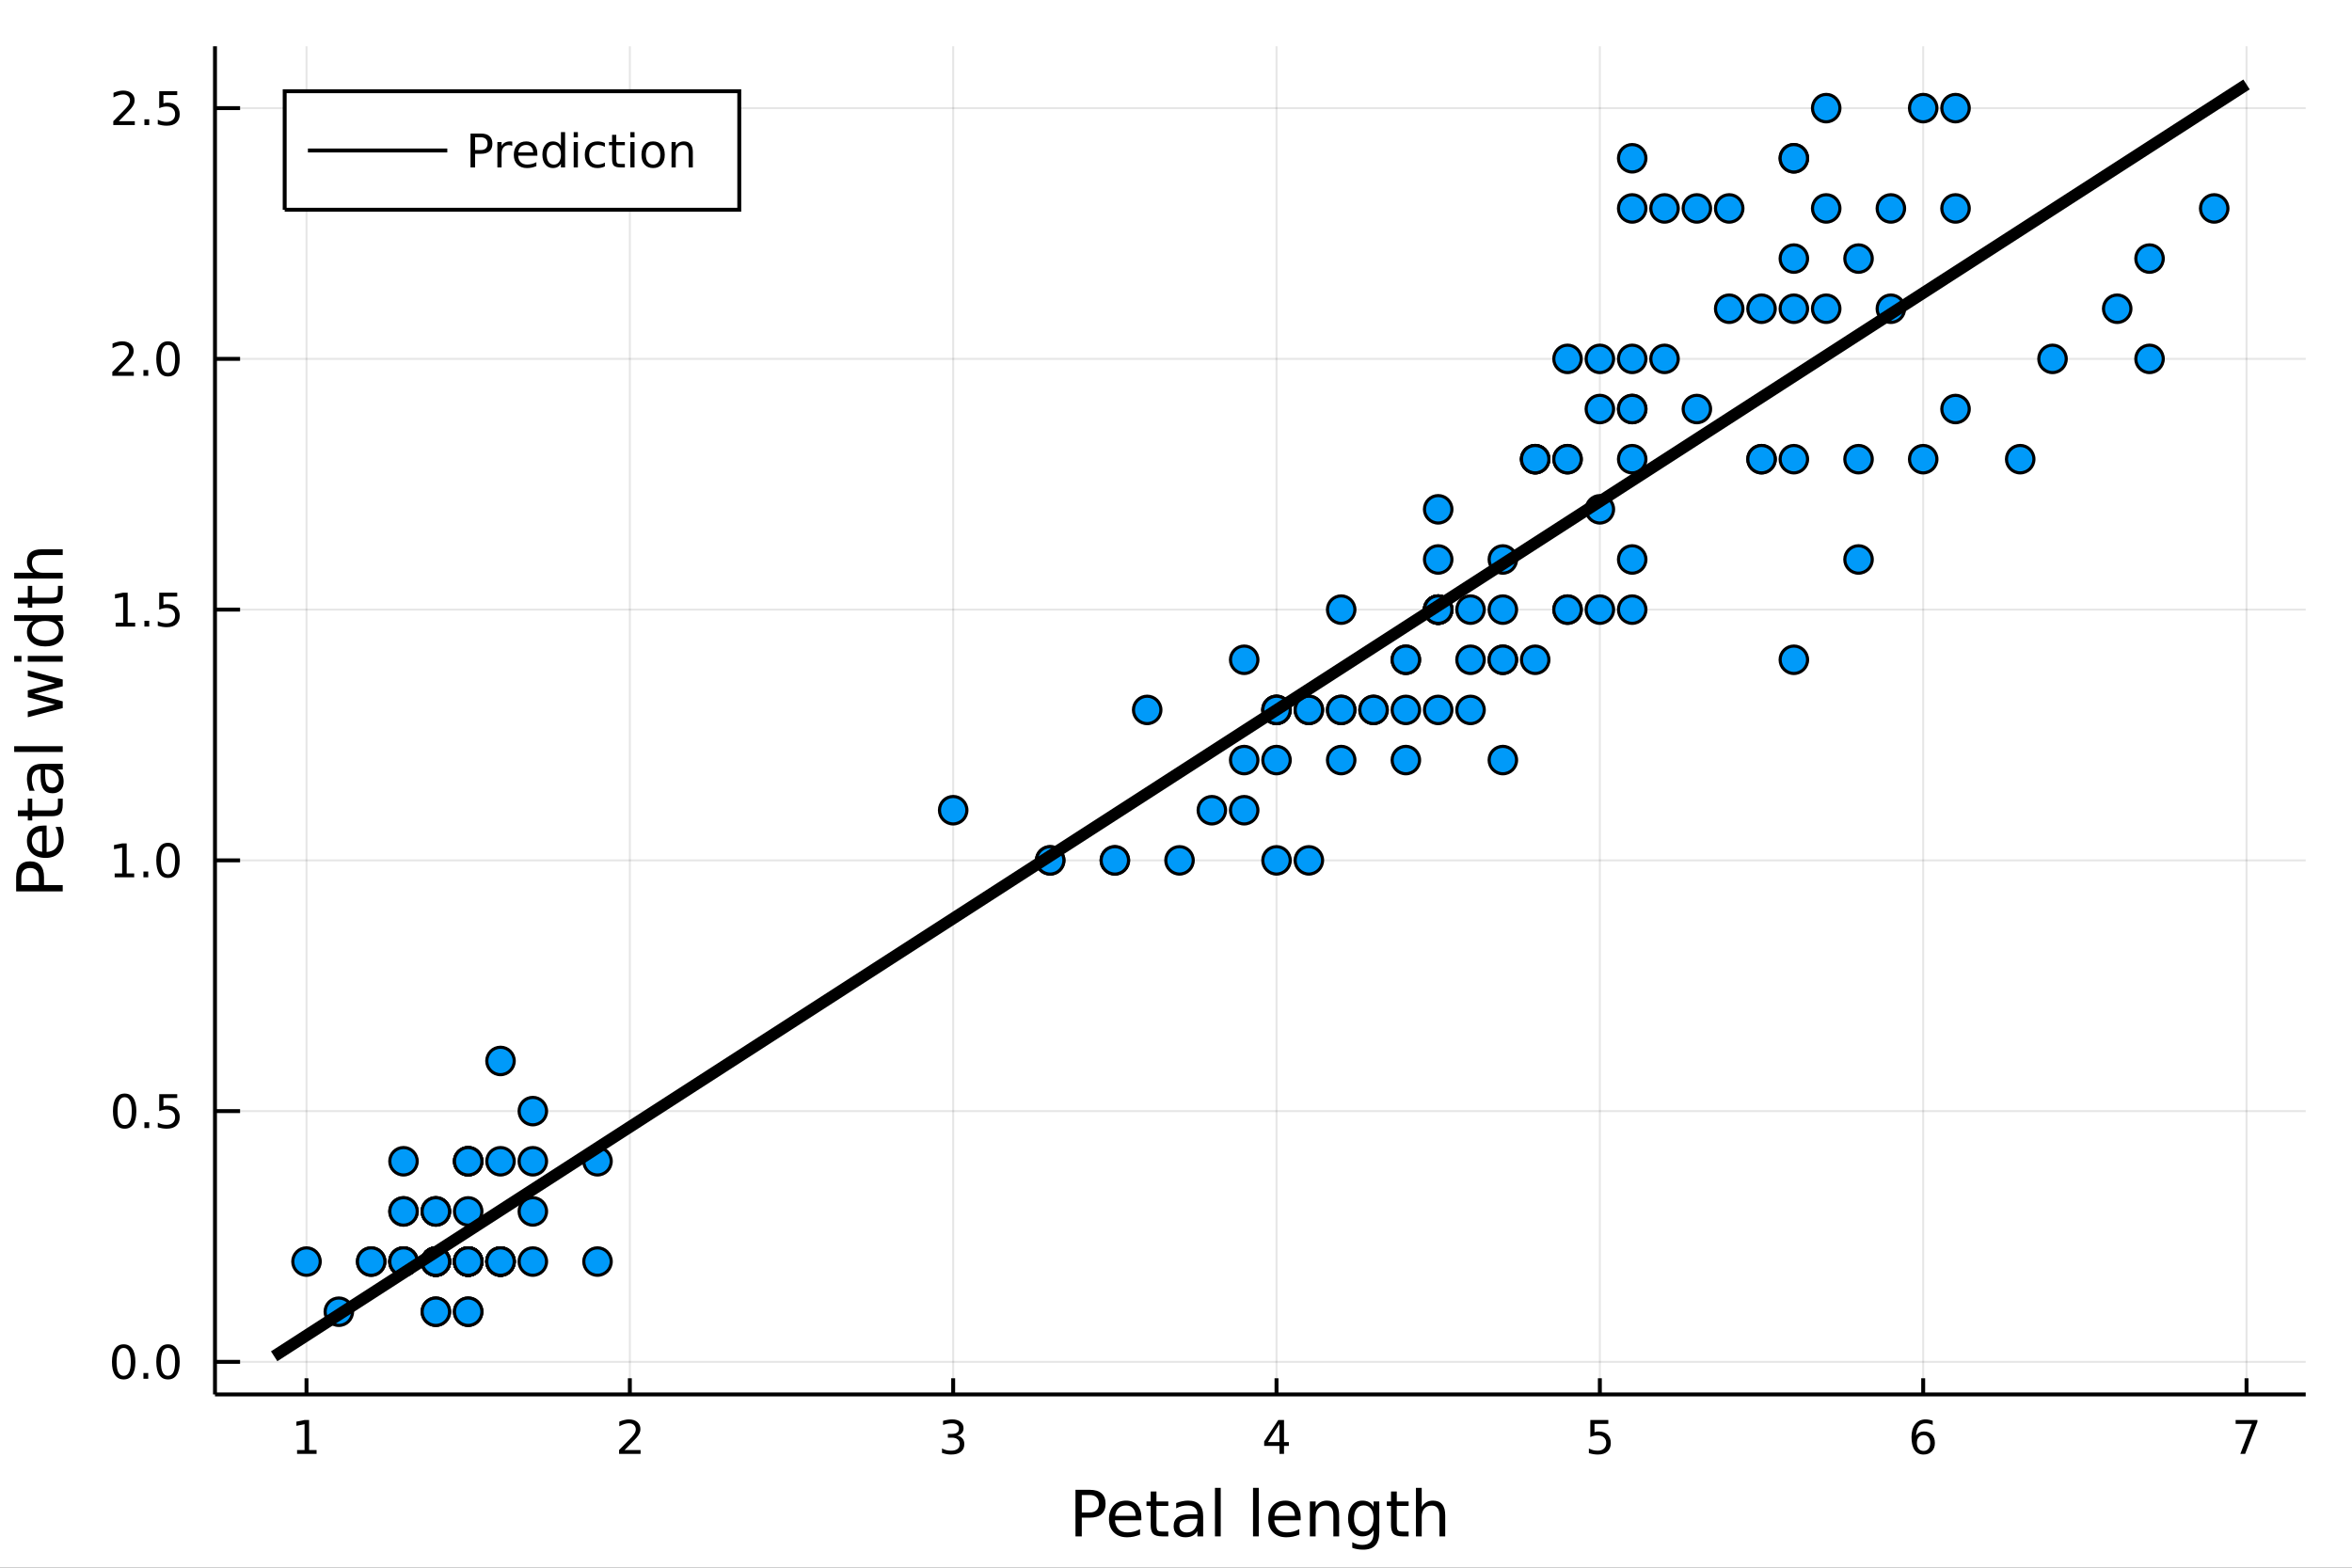 <?xml version="1.0" encoding="utf-8"?>
<svg xmlns="http://www.w3.org/2000/svg" xmlns:xlink="http://www.w3.org/1999/xlink" width="600" height="400" viewBox="0 0 2400 1600">
<rect x="0" y="0" width="2400" height="1600" fill="#333333" stroke="none"/>
<defs>
  <clipPath id="clip020">
    <rect x="0" y="0" width="2400" height="1600"/>
  </clipPath>
</defs>
<path clip-path="url(#clip020)" d="
M0 1600 L2400 1600 L2400 0 L0 0  Z
  " fill="#ffffff" fill-rule="evenodd" fill-opacity="1"/>
<defs>
  <clipPath id="clip021">
    <rect x="480" y="0" width="1681" height="1600"/>
  </clipPath>
</defs>
<path clip-path="url(#clip020)" d="
M219.38 1423.18 L2352.76 1423.18 L2352.76 47.244 L219.38 47.244  Z
  " fill="#ffffff" fill-rule="evenodd" fill-opacity="1"/>
<defs>
  <clipPath id="clip022">
    <rect x="219" y="47" width="2134" height="1377"/>
  </clipPath>
</defs>
<polyline clip-path="url(#clip022)" style="stroke:#000000; stroke-width:2; stroke-opacity:0.1; fill:none" points="
  312.752,1423.18 312.752,47.244 
  "/>
<polyline clip-path="url(#clip022)" style="stroke:#000000; stroke-width:2; stroke-opacity:0.1; fill:none" points="
  642.69,1423.18 642.69,47.244 
  "/>
<polyline clip-path="url(#clip022)" style="stroke:#000000; stroke-width:2; stroke-opacity:0.1; fill:none" points="
  972.627,1423.18 972.627,47.244 
  "/>
<polyline clip-path="url(#clip022)" style="stroke:#000000; stroke-width:2; stroke-opacity:0.1; fill:none" points="
  1302.56,1423.18 1302.56,47.244 
  "/>
<polyline clip-path="url(#clip022)" style="stroke:#000000; stroke-width:2; stroke-opacity:0.1; fill:none" points="
  1632.5,1423.18 1632.5,47.244 
  "/>
<polyline clip-path="url(#clip022)" style="stroke:#000000; stroke-width:2; stroke-opacity:0.1; fill:none" points="
  1962.44,1423.18 1962.44,47.244 
  "/>
<polyline clip-path="url(#clip022)" style="stroke:#000000; stroke-width:2; stroke-opacity:0.1; fill:none" points="
  2292.38,1423.18 2292.38,47.244 
  "/>
<polyline clip-path="url(#clip020)" style="stroke:#000000; stroke-width:4; stroke-opacity:1; fill:none" points="
  219.38,1423.18 2352.76,1423.18 
  "/>
<polyline clip-path="url(#clip020)" style="stroke:#000000; stroke-width:4; stroke-opacity:1; fill:none" points="
  312.752,1423.18 312.752,1406.67 
  "/>
<polyline clip-path="url(#clip020)" style="stroke:#000000; stroke-width:4; stroke-opacity:1; fill:none" points="
  642.69,1423.18 642.69,1406.67 
  "/>
<polyline clip-path="url(#clip020)" style="stroke:#000000; stroke-width:4; stroke-opacity:1; fill:none" points="
  972.627,1423.18 972.627,1406.67 
  "/>
<polyline clip-path="url(#clip020)" style="stroke:#000000; stroke-width:4; stroke-opacity:1; fill:none" points="
  1302.56,1423.18 1302.56,1406.67 
  "/>
<polyline clip-path="url(#clip020)" style="stroke:#000000; stroke-width:4; stroke-opacity:1; fill:none" points="
  1632.5,1423.18 1632.5,1406.67 
  "/>
<polyline clip-path="url(#clip020)" style="stroke:#000000; stroke-width:4; stroke-opacity:1; fill:none" points="
  1962.44,1423.18 1962.44,1406.67 
  "/>
<polyline clip-path="url(#clip020)" style="stroke:#000000; stroke-width:4; stroke-opacity:1; fill:none" points="
  2292.38,1423.18 2292.38,1406.67 
  "/>
<path clip-path="url(#clip020)" d="M 0 0 M303.134 1479.92 L310.773 1479.92 L310.773 1453.55 L302.463 1455.22 L302.463 1450.96 L310.727 1449.29 L315.403 1449.29 L315.403 1479.92 L323.042 1479.92 L323.042 1483.85 L303.134 1483.85 L303.134 1479.92 Z" fill="#000000" fill-rule="evenodd" fill-opacity="1" /><path clip-path="url(#clip020)" d="M 0 0 M637.343 1479.92 L653.662 1479.92 L653.662 1483.85 L631.718 1483.85 L631.718 1479.92 Q634.38 1477.16 638.963 1472.53 Q643.57 1467.88 644.75 1466.54 Q646.995 1464.01 647.875 1462.28 Q648.778 1460.52 648.778 1458.83 Q648.778 1456.07 646.833 1454.34 Q644.912 1452.6 641.81 1452.6 Q639.611 1452.6 637.158 1453.37 Q634.727 1454.13 631.949 1455.68 L631.949 1450.96 Q634.773 1449.82 637.227 1449.25 Q639.681 1448.67 641.718 1448.67 Q647.088 1448.67 650.282 1451.35 Q653.477 1454.04 653.477 1458.53 Q653.477 1460.66 652.667 1462.58 Q651.88 1464.48 649.773 1467.07 Q649.195 1467.74 646.093 1470.96 Q642.991 1474.15 637.343 1479.92 Z" fill="#000000" fill-rule="evenodd" fill-opacity="1" /><path clip-path="url(#clip020)" d="M 0 0 M976.875 1465.22 Q980.232 1465.94 982.107 1468.2 Q984.005 1470.47 984.005 1473.81 Q984.005 1478.92 980.486 1481.72 Q976.968 1484.52 970.486 1484.52 Q968.31 1484.52 965.996 1484.08 Q963.704 1483.67 961.25 1482.81 L961.25 1478.3 Q963.195 1479.43 965.509 1480.01 Q967.824 1480.59 970.347 1480.59 Q974.745 1480.59 977.037 1478.85 Q979.352 1477.12 979.352 1473.81 Q979.352 1470.75 977.199 1469.04 Q975.07 1467.3 971.25 1467.3 L967.222 1467.3 L967.222 1463.46 L971.435 1463.46 Q974.884 1463.46 976.713 1462.09 Q978.542 1460.7 978.542 1458.11 Q978.542 1455.45 976.644 1454.04 Q974.769 1452.6 971.25 1452.6 Q969.329 1452.6 967.13 1453.02 Q964.931 1453.44 962.292 1454.31 L962.292 1450.15 Q964.954 1449.41 967.269 1449.04 Q969.607 1448.67 971.667 1448.67 Q976.991 1448.67 980.093 1451.1 Q983.194 1453.5 983.194 1457.63 Q983.194 1460.5 981.551 1462.49 Q979.907 1464.45 976.875 1465.22 Z" fill="#000000" fill-rule="evenodd" fill-opacity="1" /><path clip-path="url(#clip020)" d="M 0 0 M1305.57 1453.37 L1293.77 1471.81 L1305.57 1471.81 L1305.57 1453.37 M1304.35 1449.29 L1310.23 1449.29 L1310.23 1471.81 L1315.16 1471.81 L1315.16 1475.7 L1310.23 1475.7 L1310.23 1483.85 L1305.57 1483.85 L1305.57 1475.7 L1289.97 1475.7 L1289.97 1471.19 L1304.35 1449.29 Z" fill="#000000" fill-rule="evenodd" fill-opacity="1" /><path clip-path="url(#clip020)" d="M 0 0 M1622.78 1449.29 L1641.14 1449.29 L1641.14 1453.23 L1627.06 1453.23 L1627.06 1461.7 Q1628.08 1461.35 1629.1 1461.19 Q1630.12 1461 1631.14 1461 Q1636.92 1461 1640.3 1464.18 Q1643.68 1467.35 1643.68 1472.76 Q1643.68 1478.34 1640.21 1481.44 Q1636.74 1484.52 1630.42 1484.52 Q1628.24 1484.52 1625.97 1484.15 Q1623.73 1483.78 1621.32 1483.04 L1621.32 1478.34 Q1623.41 1479.48 1625.63 1480.03 Q1627.85 1480.59 1630.33 1480.59 Q1634.33 1480.59 1636.67 1478.48 Q1639.01 1476.38 1639.01 1472.76 Q1639.01 1469.15 1636.67 1467.05 Q1634.33 1464.94 1630.33 1464.94 Q1628.45 1464.94 1626.58 1465.36 Q1624.72 1465.77 1622.78 1466.65 L1622.78 1449.29 Z" fill="#000000" fill-rule="evenodd" fill-opacity="1" /><path clip-path="url(#clip020)" d="M 0 0 M1962.84 1464.71 Q1959.7 1464.71 1957.84 1466.86 Q1956.02 1469.01 1956.02 1472.76 Q1956.02 1476.49 1957.84 1478.67 Q1959.7 1480.82 1962.84 1480.82 Q1965.99 1480.82 1967.82 1478.67 Q1969.67 1476.49 1969.67 1472.76 Q1969.67 1469.01 1967.82 1466.86 Q1965.99 1464.71 1962.84 1464.71 M1972.13 1450.06 L1972.13 1454.31 Q1970.37 1453.48 1968.56 1453.04 Q1966.78 1452.6 1965.02 1452.6 Q1960.39 1452.6 1957.94 1455.73 Q1955.51 1458.85 1955.16 1465.17 Q1956.53 1463.16 1958.59 1462.09 Q1960.65 1461 1963.12 1461 Q1968.33 1461 1971.34 1464.18 Q1974.37 1467.32 1974.37 1472.76 Q1974.37 1478.09 1971.22 1481.31 Q1968.08 1484.52 1962.84 1484.52 Q1956.85 1484.52 1953.68 1479.94 Q1950.51 1475.33 1950.51 1466.61 Q1950.51 1458.41 1954.4 1453.55 Q1958.28 1448.67 1964.84 1448.67 Q1966.59 1448.67 1968.38 1449.01 Q1970.18 1449.36 1972.13 1450.06 Z" fill="#000000" fill-rule="evenodd" fill-opacity="1" /><path clip-path="url(#clip020)" d="M 0 0 M2281.27 1449.29 L2303.49 1449.29 L2303.49 1451.28 L2290.94 1483.85 L2286.06 1483.85 L2297.86 1453.23 L2281.27 1453.23 L2281.27 1449.29 Z" fill="#000000" fill-rule="evenodd" fill-opacity="1" /><path clip-path="url(#clip020)" d="M 0 0 M1103.87 1525.81 L1103.87 1543.66 L1111.95 1543.66 Q1116.44 1543.66 1118.89 1541.34 Q1121.34 1539.02 1121.34 1534.72 Q1121.34 1530.45 1118.89 1528.13 Q1116.44 1525.81 1111.95 1525.81 L1103.87 1525.81 M1097.44 1520.52 L1111.95 1520.52 Q1119.94 1520.52 1124.01 1524.15 Q1128.12 1527.75 1128.12 1534.72 Q1128.12 1541.75 1124.01 1545.35 Q1119.94 1548.95 1111.95 1548.95 L1103.87 1548.95 L1103.87 1568.04 L1097.44 1568.04 L1097.44 1520.52 Z" fill="#000000" fill-rule="evenodd" fill-opacity="1" /><path clip-path="url(#clip020)" d="M 0 0 M1164.66 1548.76 L1164.66 1551.62 L1137.73 1551.62 Q1138.11 1557.67 1141.36 1560.85 Q1144.64 1564 1150.46 1564 Q1153.84 1564 1156.99 1563.17 Q1160.17 1562.35 1163.29 1560.69 L1163.29 1566.23 Q1160.14 1567.57 1156.83 1568.27 Q1153.52 1568.97 1150.11 1568.97 Q1141.58 1568.97 1136.59 1564 Q1131.62 1559.04 1131.62 1550.57 Q1131.62 1541.82 1136.33 1536.69 Q1141.07 1531.54 1149.09 1531.54 Q1156.29 1531.54 1160.46 1536.18 Q1164.66 1540.8 1164.66 1548.76 M1158.8 1547.04 Q1158.74 1542.23 1156.1 1539.37 Q1153.49 1536.5 1149.16 1536.5 Q1144.26 1536.5 1141.3 1539.27 Q1138.37 1542.04 1137.92 1547.07 L1158.8 1547.04 Z" fill="#000000" fill-rule="evenodd" fill-opacity="1" /><path clip-path="url(#clip020)" d="M 0 0 M1180.06 1522.27 L1180.06 1532.4 L1192.13 1532.4 L1192.13 1536.95 L1180.06 1536.95 L1180.06 1556.3 Q1180.06 1560.66 1181.24 1561.9 Q1182.45 1563.14 1186.11 1563.14 L1192.13 1563.14 L1192.13 1568.04 L1186.11 1568.04 Q1179.33 1568.04 1176.75 1565.53 Q1174.17 1562.98 1174.17 1556.3 L1174.17 1536.95 L1169.88 1536.95 L1169.88 1532.4 L1174.17 1532.4 L1174.17 1522.27 L1180.06 1522.27 Z" fill="#000000" fill-rule="evenodd" fill-opacity="1" /><path clip-path="url(#clip020)" d="M 0 0 M1216.03 1550.12 Q1208.93 1550.12 1206.19 1551.75 Q1203.46 1553.37 1203.46 1557.29 Q1203.46 1560.4 1205.49 1562.25 Q1207.56 1564.07 1211.1 1564.07 Q1215.97 1564.07 1218.89 1560.63 Q1221.85 1557.16 1221.85 1551.43 L1221.85 1550.12 L1216.03 1550.12 M1227.71 1547.71 L1227.71 1568.04 L1221.85 1568.04 L1221.85 1562.63 Q1219.85 1565.88 1216.86 1567.44 Q1213.87 1568.97 1209.54 1568.97 Q1204.06 1568.97 1200.82 1565.91 Q1197.6 1562.82 1197.6 1557.67 Q1197.6 1551.65 1201.61 1548.6 Q1205.65 1545.54 1213.64 1545.54 L1221.85 1545.54 L1221.85 1544.97 Q1221.85 1540.93 1219.18 1538.73 Q1216.54 1536.5 1211.73 1536.5 Q1208.68 1536.5 1205.78 1537.23 Q1202.88 1537.97 1200.21 1539.43 L1200.21 1534.02 Q1203.43 1532.78 1206.45 1532.17 Q1209.47 1531.54 1212.34 1531.54 Q1220.07 1531.54 1223.89 1535.55 Q1227.71 1539.56 1227.71 1547.71 Z" fill="#000000" fill-rule="evenodd" fill-opacity="1" /><path clip-path="url(#clip020)" d="M 0 0 M1239.77 1518.52 L1245.63 1518.52 L1245.63 1568.04 L1239.77 1568.04 L1239.77 1518.52 Z" fill="#000000" fill-rule="evenodd" fill-opacity="1" /><path clip-path="url(#clip020)" d="M 0 0 M1278.6 1518.52 L1284.46 1518.52 L1284.46 1568.04 L1278.6 1568.04 L1278.6 1518.52 Z" fill="#000000" fill-rule="evenodd" fill-opacity="1" /><path clip-path="url(#clip020)" d="M 0 0 M1327.21 1548.76 L1327.21 1551.62 L1300.28 1551.62 Q1300.66 1557.67 1303.91 1560.85 Q1307.19 1564 1313.01 1564 Q1316.38 1564 1319.54 1563.17 Q1322.72 1562.35 1325.84 1560.69 L1325.84 1566.23 Q1322.69 1567.57 1319.38 1568.27 Q1316.07 1568.97 1312.66 1568.97 Q1304.13 1568.97 1299.13 1564 Q1294.17 1559.04 1294.17 1550.57 Q1294.17 1541.82 1298.88 1536.69 Q1303.62 1531.54 1311.64 1531.54 Q1318.84 1531.54 1323.01 1536.18 Q1327.21 1540.8 1327.21 1548.76 M1321.35 1547.04 Q1321.29 1542.23 1318.64 1539.37 Q1316.03 1536.5 1311.71 1536.5 Q1306.8 1536.5 1303.84 1539.27 Q1300.92 1542.04 1300.47 1547.07 L1321.35 1547.04 Z" fill="#000000" fill-rule="evenodd" fill-opacity="1" /><path clip-path="url(#clip020)" d="M 0 0 M1366.45 1546.53 L1366.45 1568.04 L1360.59 1568.04 L1360.59 1546.72 Q1360.59 1541.66 1358.62 1539.14 Q1356.65 1536.63 1352.7 1536.63 Q1347.96 1536.63 1345.22 1539.65 Q1342.48 1542.68 1342.48 1547.9 L1342.48 1568.04 L1336.6 1568.04 L1336.6 1532.4 L1342.48 1532.4 L1342.48 1537.93 Q1344.58 1534.72 1347.42 1533.13 Q1350.28 1531.54 1354.01 1531.54 Q1360.15 1531.54 1363.3 1535.36 Q1366.45 1539.14 1366.45 1546.53 Z" fill="#000000" fill-rule="evenodd" fill-opacity="1" /><path clip-path="url(#clip020)" d="M 0 0 M1401.59 1549.81 Q1401.59 1543.44 1398.95 1539.94 Q1396.34 1536.44 1391.6 1536.44 Q1386.88 1536.44 1384.24 1539.94 Q1381.63 1543.44 1381.63 1549.81 Q1381.63 1556.14 1384.24 1559.64 Q1386.88 1563.14 1391.6 1563.14 Q1396.34 1563.14 1398.95 1559.64 Q1401.59 1556.14 1401.59 1549.81 M1407.45 1563.62 Q1407.45 1572.72 1403.4 1577.15 Q1399.36 1581.6 1391.02 1581.6 Q1387.94 1581.6 1385.2 1581.13 Q1382.46 1580.68 1379.88 1579.72 L1379.88 1574.03 Q1382.46 1575.43 1384.98 1576.1 Q1387.49 1576.76 1390.1 1576.76 Q1395.86 1576.76 1398.73 1573.74 Q1401.59 1570.75 1401.59 1564.67 L1401.59 1561.77 Q1399.78 1564.92 1396.94 1566.48 Q1394.11 1568.04 1390.16 1568.04 Q1383.61 1568.04 1379.6 1563.05 Q1375.59 1558.05 1375.59 1549.81 Q1375.59 1541.53 1379.6 1536.53 Q1383.61 1531.54 1390.16 1531.54 Q1394.11 1531.54 1396.94 1533.1 Q1399.78 1534.66 1401.59 1537.81 L1401.59 1532.4 L1407.45 1532.4 L1407.45 1563.62 Z" fill="#000000" fill-rule="evenodd" fill-opacity="1" /><path clip-path="url(#clip020)" d="M 0 0 M1425.3 1522.27 L1425.3 1532.4 L1437.36 1532.4 L1437.36 1536.95 L1425.3 1536.95 L1425.3 1556.3 Q1425.3 1560.66 1426.48 1561.9 Q1427.69 1563.14 1431.35 1563.14 L1437.36 1563.14 L1437.36 1568.04 L1431.35 1568.04 Q1424.57 1568.04 1421.99 1565.53 Q1419.41 1562.98 1419.41 1556.3 L1419.41 1536.95 L1415.12 1536.95 L1415.12 1532.4 L1419.41 1532.4 L1419.41 1522.27 L1425.3 1522.27 Z" fill="#000000" fill-rule="evenodd" fill-opacity="1" /><path clip-path="url(#clip020)" d="M 0 0 M1474.7 1546.53 L1474.7 1568.04 L1468.84 1568.04 L1468.84 1546.72 Q1468.84 1541.66 1466.87 1539.14 Q1464.9 1536.63 1460.95 1536.63 Q1456.21 1536.63 1453.47 1539.65 Q1450.73 1542.68 1450.73 1547.9 L1450.73 1568.04 L1444.84 1568.04 L1444.84 1518.52 L1450.73 1518.52 L1450.73 1537.93 Q1452.83 1534.72 1455.67 1533.13 Q1458.53 1531.54 1462.25 1531.54 Q1468.4 1531.54 1471.55 1535.36 Q1474.7 1539.14 1474.7 1546.53 Z" fill="#000000" fill-rule="evenodd" fill-opacity="1" /><polyline clip-path="url(#clip022)" style="stroke:#000000; stroke-width:2; stroke-opacity:0.1; fill:none" points="
  219.38,1389.92 2352.76,1389.92 
  "/>
<polyline clip-path="url(#clip022)" style="stroke:#000000; stroke-width:2; stroke-opacity:0.1; fill:none" points="
  219.38,1134.01 2352.76,1134.01 
  "/>
<polyline clip-path="url(#clip022)" style="stroke:#000000; stroke-width:2; stroke-opacity:0.1; fill:none" points="
  219.38,878.093 2352.76,878.093 
  "/>
<polyline clip-path="url(#clip022)" style="stroke:#000000; stroke-width:2; stroke-opacity:0.1; fill:none" points="
  219.38,622.179 2352.76,622.179 
  "/>
<polyline clip-path="url(#clip022)" style="stroke:#000000; stroke-width:2; stroke-opacity:0.1; fill:none" points="
  219.38,366.265 2352.76,366.265 
  "/>
<polyline clip-path="url(#clip022)" style="stroke:#000000; stroke-width:2; stroke-opacity:0.1; fill:none" points="
  219.38,110.35 2352.76,110.35 
  "/>
<polyline clip-path="url(#clip020)" style="stroke:#000000; stroke-width:4; stroke-opacity:1; fill:none" points="
  219.38,1423.18 219.38,47.244 
  "/>
<polyline clip-path="url(#clip020)" style="stroke:#000000; stroke-width:4; stroke-opacity:1; fill:none" points="
  219.38,1389.92 244.981,1389.92 
  "/>
<polyline clip-path="url(#clip020)" style="stroke:#000000; stroke-width:4; stroke-opacity:1; fill:none" points="
  219.38,1134.01 244.981,1134.01 
  "/>
<polyline clip-path="url(#clip020)" style="stroke:#000000; stroke-width:4; stroke-opacity:1; fill:none" points="
  219.38,878.093 244.981,878.093 
  "/>
<polyline clip-path="url(#clip020)" style="stroke:#000000; stroke-width:4; stroke-opacity:1; fill:none" points="
  219.38,622.179 244.981,622.179 
  "/>
<polyline clip-path="url(#clip020)" style="stroke:#000000; stroke-width:4; stroke-opacity:1; fill:none" points="
  219.38,366.265 244.981,366.265 
  "/>
<polyline clip-path="url(#clip020)" style="stroke:#000000; stroke-width:4; stroke-opacity:1; fill:none" points="
  219.38,110.35 244.981,110.35 
  "/>
<path clip-path="url(#clip020)" d="M 0 0 M126.205 1375.72 Q122.593 1375.72 120.765 1379.29 Q118.959 1382.83 118.959 1389.96 Q118.959 1397.06 120.765 1400.63 Q122.593 1404.17 126.205 1404.17 Q129.839 1404.17 131.644 1400.63 Q133.473 1397.06 133.473 1389.96 Q133.473 1382.83 131.644 1379.29 Q129.839 1375.72 126.205 1375.72 M126.205 1372.02 Q132.015 1372.02 135.07 1376.62 Q138.149 1381.21 138.149 1389.96 Q138.149 1398.68 135.07 1403.29 Q132.015 1407.87 126.205 1407.87 Q120.394 1407.87 117.316 1403.29 Q114.26 1398.68 114.26 1389.96 Q114.26 1381.21 117.316 1376.62 Q120.394 1372.02 126.205 1372.02 Z" fill="#000000" fill-rule="evenodd" fill-opacity="1" /><path clip-path="url(#clip020)" d="M 0 0 M146.366 1401.32 L151.251 1401.32 L151.251 1407.2 L146.366 1407.2 L146.366 1401.32 Z" fill="#000000" fill-rule="evenodd" fill-opacity="1" /><path clip-path="url(#clip020)" d="M 0 0 M171.436 1375.72 Q167.825 1375.72 165.996 1379.29 Q164.19 1382.83 164.19 1389.96 Q164.19 1397.06 165.996 1400.63 Q167.825 1404.17 171.436 1404.17 Q175.07 1404.17 176.876 1400.63 Q178.704 1397.06 178.704 1389.96 Q178.704 1382.83 176.876 1379.29 Q175.07 1375.72 171.436 1375.72 M171.436 1372.02 Q177.246 1372.02 180.301 1376.62 Q183.38 1381.21 183.38 1389.96 Q183.38 1398.68 180.301 1403.29 Q177.246 1407.87 171.436 1407.87 Q165.626 1407.87 162.547 1403.29 Q159.491 1398.68 159.491 1389.96 Q159.491 1381.21 162.547 1376.62 Q165.626 1372.02 171.436 1372.02 Z" fill="#000000" fill-rule="evenodd" fill-opacity="1" /><path clip-path="url(#clip020)" d="M 0 0 M127.2 1119.81 Q123.589 1119.81 121.76 1123.37 Q119.955 1126.91 119.955 1134.04 Q119.955 1141.15 121.76 1144.71 Q123.589 1148.26 127.2 1148.26 Q130.834 1148.26 132.64 1144.71 Q134.468 1141.15 134.468 1134.04 Q134.468 1126.91 132.64 1123.37 Q130.834 1119.81 127.2 1119.81 M127.2 1116.1 Q133.01 1116.1 136.066 1120.71 Q139.144 1125.29 139.144 1134.04 Q139.144 1142.77 136.066 1147.38 Q133.01 1151.96 127.2 1151.96 Q121.39 1151.96 118.311 1147.38 Q115.256 1142.77 115.256 1134.04 Q115.256 1125.29 118.311 1120.71 Q121.39 1116.1 127.2 1116.1 Z" fill="#000000" fill-rule="evenodd" fill-opacity="1" /><path clip-path="url(#clip020)" d="M 0 0 M147.362 1145.41 L152.246 1145.41 L152.246 1151.29 L147.362 1151.29 L147.362 1145.41 Z" fill="#000000" fill-rule="evenodd" fill-opacity="1" /><path clip-path="url(#clip020)" d="M 0 0 M162.477 1116.73 L180.834 1116.73 L180.834 1120.66 L166.76 1120.66 L166.76 1129.13 Q167.778 1128.79 168.797 1128.63 Q169.815 1128.44 170.834 1128.44 Q176.621 1128.44 180.001 1131.61 Q183.38 1134.78 183.38 1140.2 Q183.38 1145.78 179.908 1148.88 Q176.436 1151.96 170.116 1151.96 Q167.94 1151.96 165.672 1151.59 Q163.427 1151.22 161.019 1150.48 L161.019 1145.78 Q163.102 1146.91 165.325 1147.47 Q167.547 1148.02 170.024 1148.02 Q174.028 1148.02 176.366 1145.92 Q178.704 1143.81 178.704 1140.2 Q178.704 1136.59 176.366 1134.48 Q174.028 1132.38 170.024 1132.38 Q168.149 1132.38 166.274 1132.79 Q164.422 1133.21 162.477 1134.09 L162.477 1116.73 Z" fill="#000000" fill-rule="evenodd" fill-opacity="1" /><path clip-path="url(#clip020)" d="M 0 0 M117.015 891.438 L124.654 891.438 L124.654 865.072 L116.343 866.739 L116.343 862.48 L124.607 860.813 L129.283 860.813 L129.283 891.438 L136.922 891.438 L136.922 895.373 L117.015 895.373 L117.015 891.438 Z" fill="#000000" fill-rule="evenodd" fill-opacity="1" /><path clip-path="url(#clip020)" d="M 0 0 M146.366 889.494 L151.251 889.494 L151.251 895.373 L146.366 895.373 L146.366 889.494 Z" fill="#000000" fill-rule="evenodd" fill-opacity="1" /><path clip-path="url(#clip020)" d="M 0 0 M171.436 863.892 Q167.825 863.892 165.996 867.457 Q164.19 870.998 164.19 878.128 Q164.19 885.234 165.996 888.799 Q167.825 892.341 171.436 892.341 Q175.07 892.341 176.876 888.799 Q178.704 885.234 178.704 878.128 Q178.704 870.998 176.876 867.457 Q175.07 863.892 171.436 863.892 M171.436 860.188 Q177.246 860.188 180.301 864.795 Q183.38 869.378 183.38 878.128 Q183.38 886.855 180.301 891.461 Q177.246 896.044 171.436 896.044 Q165.626 896.044 162.547 891.461 Q159.491 886.855 159.491 878.128 Q159.491 869.378 162.547 864.795 Q165.626 860.188 171.436 860.188 Z" fill="#000000" fill-rule="evenodd" fill-opacity="1" /><path clip-path="url(#clip020)" d="M 0 0 M118.01 635.524 L125.649 635.524 L125.649 609.158 L117.339 610.825 L117.339 606.566 L125.603 604.899 L130.279 604.899 L130.279 635.524 L137.917 635.524 L137.917 639.459 L118.01 639.459 L118.01 635.524 Z" fill="#000000" fill-rule="evenodd" fill-opacity="1" /><path clip-path="url(#clip020)" d="M 0 0 M147.362 633.579 L152.246 633.579 L152.246 639.459 L147.362 639.459 L147.362 633.579 Z" fill="#000000" fill-rule="evenodd" fill-opacity="1" /><path clip-path="url(#clip020)" d="M 0 0 M162.477 604.899 L180.834 604.899 L180.834 608.834 L166.76 608.834 L166.76 617.306 Q167.778 616.959 168.797 616.797 Q169.815 616.612 170.834 616.612 Q176.621 616.612 180.001 619.783 Q183.38 622.954 183.38 628.371 Q183.38 633.95 179.908 637.052 Q176.436 640.13 170.116 640.13 Q167.94 640.13 165.672 639.76 Q163.427 639.389 161.019 638.649 L161.019 633.95 Q163.102 635.084 165.325 635.639 Q167.547 636.195 170.024 636.195 Q174.028 636.195 176.366 634.089 Q178.704 631.982 178.704 628.371 Q178.704 624.76 176.366 622.653 Q174.028 620.547 170.024 620.547 Q168.149 620.547 166.274 620.964 Q164.422 621.38 162.477 622.26 L162.477 604.899 Z" fill="#000000" fill-rule="evenodd" fill-opacity="1" /><path clip-path="url(#clip020)" d="M 0 0 M120.232 379.609 L136.552 379.609 L136.552 383.545 L114.607 383.545 L114.607 379.609 Q117.269 376.855 121.853 372.225 Q126.459 367.572 127.64 366.23 Q129.885 363.707 130.765 361.971 Q131.667 360.211 131.667 358.522 Q131.667 355.767 129.723 354.031 Q127.802 352.295 124.7 352.295 Q122.501 352.295 120.047 353.059 Q117.617 353.823 114.839 355.373 L114.839 350.651 Q117.663 349.517 120.117 348.938 Q122.57 348.36 124.607 348.36 Q129.978 348.36 133.172 351.045 Q136.367 353.73 136.367 358.221 Q136.367 360.35 135.556 362.272 Q134.769 364.17 132.663 366.762 Q132.084 367.434 128.982 370.651 Q125.88 373.846 120.232 379.609 Z" fill="#000000" fill-rule="evenodd" fill-opacity="1" /><path clip-path="url(#clip020)" d="M 0 0 M146.366 377.665 L151.251 377.665 L151.251 383.545 L146.366 383.545 L146.366 377.665 Z" fill="#000000" fill-rule="evenodd" fill-opacity="1" /><path clip-path="url(#clip020)" d="M 0 0 M171.436 352.063 Q167.825 352.063 165.996 355.628 Q164.19 359.17 164.19 366.299 Q164.19 373.406 165.996 376.971 Q167.825 380.512 171.436 380.512 Q175.07 380.512 176.876 376.971 Q178.704 373.406 178.704 366.299 Q178.704 359.17 176.876 355.628 Q175.07 352.063 171.436 352.063 M171.436 348.36 Q177.246 348.36 180.301 352.966 Q183.38 357.549 183.38 366.299 Q183.38 375.026 180.301 379.633 Q177.246 384.216 171.436 384.216 Q165.626 384.216 162.547 379.633 Q159.491 375.026 159.491 366.299 Q159.491 357.549 162.547 352.966 Q165.626 348.36 171.436 348.36 Z" fill="#000000" fill-rule="evenodd" fill-opacity="1" /><path clip-path="url(#clip020)" d="M 0 0 M121.228 123.695 L137.547 123.695 L137.547 127.63 L115.603 127.63 L115.603 123.695 Q118.265 120.941 122.848 116.311 Q127.455 111.658 128.635 110.316 Q130.88 107.792 131.76 106.056 Q132.663 104.297 132.663 102.607 Q132.663 99.853 130.718 98.117 Q128.797 96.38 125.695 96.38 Q123.496 96.38 121.043 97.144 Q118.612 97.908 115.834 99.459 L115.834 94.737 Q118.658 93.603 121.112 93.024 Q123.566 92.445 125.603 92.445 Q130.973 92.445 134.167 95.13 Q137.362 97.816 137.362 102.306 Q137.362 104.436 136.552 106.357 Q135.765 108.255 133.658 110.848 Q133.08 111.519 129.978 114.737 Q126.876 117.931 121.228 123.695 Z" fill="#000000" fill-rule="evenodd" fill-opacity="1" /><path clip-path="url(#clip020)" d="M 0 0 M147.362 121.751 L152.246 121.751 L152.246 127.63 L147.362 127.63 L147.362 121.751 Z" fill="#000000" fill-rule="evenodd" fill-opacity="1" /><path clip-path="url(#clip020)" d="M 0 0 M162.477 93.07 L180.834 93.07 L180.834 97.005 L166.76 97.005 L166.76 105.478 Q167.778 105.13 168.797 104.968 Q169.815 104.783 170.834 104.783 Q176.621 104.783 180.001 107.955 Q183.38 111.126 183.38 116.542 Q183.38 122.121 179.908 125.223 Q176.436 128.302 170.116 128.302 Q167.94 128.302 165.672 127.931 Q163.427 127.561 161.019 126.82 L161.019 122.121 Q163.102 123.255 165.325 123.811 Q167.547 124.366 170.024 124.366 Q174.028 124.366 176.366 122.26 Q178.704 120.154 178.704 116.542 Q178.704 112.931 176.366 110.825 Q174.028 108.718 170.024 108.718 Q168.149 108.718 166.274 109.135 Q164.422 109.552 162.477 110.431 L162.477 93.07 Z" fill="#000000" fill-rule="evenodd" fill-opacity="1" /><path clip-path="url(#clip020)" d="M 0 0 M21.768 903.362 L39.623 903.362 L39.623 895.278 Q39.623 890.79 37.3 888.339 Q34.977 885.888 30.68 885.888 Q26.415 885.888 24.091 888.339 Q21.768 890.79 21.768 895.278 L21.768 903.362 M16.484 909.791 L16.484 895.278 Q16.484 887.289 20.113 883.215 Q23.709 879.109 30.68 879.109 Q37.714 879.109 41.31 883.215 Q44.907 887.289 44.907 895.278 L44.907 903.362 L64.004 903.362 L64.004 909.791 L16.484 909.791 Z" fill="#000000" fill-rule="evenodd" fill-opacity="1" /><path clip-path="url(#clip020)" d="M 0 0 M44.716 842.57 L47.581 842.57 L47.581 869.497 Q53.628 869.115 56.811 865.868 Q59.962 862.59 59.962 856.765 Q59.962 853.391 59.134 850.24 Q58.307 847.057 56.652 843.938 L62.19 843.938 Q63.527 847.089 64.227 850.399 Q64.927 853.71 64.927 857.115 Q64.927 865.645 59.962 870.642 Q54.997 875.608 46.53 875.608 Q37.777 875.608 32.653 870.897 Q27.497 866.155 27.497 858.134 Q27.497 850.941 32.144 846.771 Q36.759 842.57 44.716 842.57 M42.997 848.426 Q38.191 848.49 35.327 851.131 Q32.462 853.741 32.462 858.07 Q32.462 862.972 35.231 865.932 Q38 868.86 43.029 869.306 L42.997 848.426 Z" fill="#000000" fill-rule="evenodd" fill-opacity="1" /><path clip-path="url(#clip020)" d="M 0 0 M18.235 827.165 L28.356 827.165 L28.356 815.102 L32.908 815.102 L32.908 827.165 L52.259 827.165 Q56.62 827.165 57.861 825.987 Q59.103 824.777 59.103 821.117 L59.103 815.102 L64.004 815.102 L64.004 821.117 Q64.004 827.897 61.49 830.475 Q58.943 833.053 52.259 833.053 L32.908 833.053 L32.908 837.35 L28.356 837.35 L28.356 833.053 L18.235 833.053 L18.235 827.165 Z" fill="#000000" fill-rule="evenodd" fill-opacity="1" /><path clip-path="url(#clip020)" d="M 0 0 M46.085 791.198 Q46.085 798.296 47.708 801.033 Q49.331 803.771 53.246 803.771 Q56.365 803.771 58.211 801.734 Q60.026 799.665 60.026 796.132 Q60.026 791.262 56.588 788.334 Q53.119 785.374 47.39 785.374 L46.085 785.374 L46.085 791.198 M43.666 779.517 L64.004 779.517 L64.004 785.374 L58.593 785.374 Q61.84 787.379 63.399 790.371 Q64.927 793.363 64.927 797.691 Q64.927 803.166 61.872 806.412 Q58.784 809.627 53.628 809.627 Q47.612 809.627 44.557 805.617 Q41.501 801.574 41.501 793.585 L41.501 785.374 L40.928 785.374 Q36.886 785.374 34.69 788.047 Q32.462 790.689 32.462 795.495 Q32.462 798.551 33.194 801.447 Q33.926 804.344 35.39 807.017 L29.98 807.017 Q28.738 803.802 28.133 800.779 Q27.497 797.755 27.497 794.89 Q27.497 787.156 31.507 783.337 Q35.518 779.517 43.666 779.517 Z" fill="#000000" fill-rule="evenodd" fill-opacity="1" /><path clip-path="url(#clip020)" d="M 0 0 M14.479 767.454 L14.479 761.598 L64.004 761.598 L64.004 767.454 L14.479 767.454 Z" fill="#000000" fill-rule="evenodd" fill-opacity="1" /><path clip-path="url(#clip020)" d="M 0 0 M28.356 732.029 L28.356 726.173 L56.174 718.852 L28.356 711.563 L28.356 704.657 L56.174 697.336 L28.356 690.047 L28.356 684.191 L64.004 693.517 L64.004 700.423 L34.786 708.094 L64.004 715.797 L64.004 722.703 L28.356 732.029 Z" fill="#000000" fill-rule="evenodd" fill-opacity="1" /><path clip-path="url(#clip020)" d="M 0 0 M28.356 675.311 L28.356 669.454 L64.004 669.454 L64.004 675.311 L28.356 675.311 M14.479 675.311 L14.479 669.454 L21.895 669.454 L21.895 675.311 L14.479 675.311 Z" fill="#000000" fill-rule="evenodd" fill-opacity="1" /><path clip-path="url(#clip020)" d="M 0 0 M33.767 633.743 L14.479 633.743 L14.479 627.886 L64.004 627.886 L64.004 633.743 L58.657 633.743 Q61.84 635.589 63.399 638.421 Q64.927 641.222 64.927 645.169 Q64.927 651.63 59.771 655.704 Q54.615 659.747 46.212 659.747 Q37.809 659.747 32.653 655.704 Q27.497 651.63 27.497 645.169 Q27.497 641.222 29.056 638.421 Q30.584 635.589 33.767 633.743 M46.212 653.699 Q52.673 653.699 56.365 651.057 Q60.026 648.384 60.026 643.737 Q60.026 639.09 56.365 636.416 Q52.673 633.743 46.212 633.743 Q39.751 633.743 36.09 636.416 Q32.398 639.09 32.398 643.737 Q32.398 648.384 36.09 651.057 Q39.751 653.699 46.212 653.699 Z" fill="#000000" fill-rule="evenodd" fill-opacity="1" /><path clip-path="url(#clip020)" d="M 0 0 M18.235 610.03 L28.356 610.03 L28.356 597.967 L32.908 597.967 L32.908 610.03 L52.259 610.03 Q56.62 610.03 57.861 608.853 Q59.103 607.643 59.103 603.983 L59.103 597.967 L64.004 597.967 L64.004 603.983 Q64.004 610.762 61.49 613.341 Q58.943 615.919 52.259 615.919 L32.908 615.919 L32.908 620.215 L28.356 620.215 L28.356 615.919 L18.235 615.919 L18.235 610.03 Z" fill="#000000" fill-rule="evenodd" fill-opacity="1" /><path clip-path="url(#clip020)" d="M 0 0 M42.488 560.632 L64.004 560.632 L64.004 566.489 L42.679 566.489 Q37.618 566.489 35.104 568.462 Q32.589 570.436 32.589 574.382 Q32.589 579.125 35.613 581.862 Q38.637 584.599 43.857 584.599 L64.004 584.599 L64.004 590.488 L14.479 590.488 L14.479 584.599 L33.894 584.599 Q30.68 582.499 29.088 579.666 Q27.497 576.801 27.497 573.077 Q27.497 566.935 31.316 563.783 Q35.104 560.632 42.488 560.632 Z" fill="#000000" fill-rule="evenodd" fill-opacity="1" /><circle clip-path="url(#clip022)" cx="444.727" cy="1287.56" r="14" fill="#009af9" fill-rule="evenodd" fill-opacity="1" stroke="#000000" stroke-opacity="1" stroke-width="3.2"/>
<circle clip-path="url(#clip022)" cx="444.727" cy="1287.56" r="14" fill="#009af9" fill-rule="evenodd" fill-opacity="1" stroke="#000000" stroke-opacity="1" stroke-width="3.2"/>
<circle clip-path="url(#clip022)" cx="411.734" cy="1287.56" r="14" fill="#009af9" fill-rule="evenodd" fill-opacity="1" stroke="#000000" stroke-opacity="1" stroke-width="3.2"/>
<circle clip-path="url(#clip022)" cx="477.721" cy="1287.56" r="14" fill="#009af9" fill-rule="evenodd" fill-opacity="1" stroke="#000000" stroke-opacity="1" stroke-width="3.2"/>
<circle clip-path="url(#clip022)" cx="444.727" cy="1287.56" r="14" fill="#009af9" fill-rule="evenodd" fill-opacity="1" stroke="#000000" stroke-opacity="1" stroke-width="3.2"/>
<circle clip-path="url(#clip022)" cx="543.709" cy="1185.19" r="14" fill="#009af9" fill-rule="evenodd" fill-opacity="1" stroke="#000000" stroke-opacity="1" stroke-width="3.2"/>
<circle clip-path="url(#clip022)" cx="444.727" cy="1236.37" r="14" fill="#009af9" fill-rule="evenodd" fill-opacity="1" stroke="#000000" stroke-opacity="1" stroke-width="3.2"/>
<circle clip-path="url(#clip022)" cx="477.721" cy="1287.56" r="14" fill="#009af9" fill-rule="evenodd" fill-opacity="1" stroke="#000000" stroke-opacity="1" stroke-width="3.2"/>
<circle clip-path="url(#clip022)" cx="444.727" cy="1287.56" r="14" fill="#009af9" fill-rule="evenodd" fill-opacity="1" stroke="#000000" stroke-opacity="1" stroke-width="3.2"/>
<circle clip-path="url(#clip022)" cx="477.721" cy="1338.74" r="14" fill="#009af9" fill-rule="evenodd" fill-opacity="1" stroke="#000000" stroke-opacity="1" stroke-width="3.2"/>
<circle clip-path="url(#clip022)" cx="477.721" cy="1287.56" r="14" fill="#009af9" fill-rule="evenodd" fill-opacity="1" stroke="#000000" stroke-opacity="1" stroke-width="3.2"/>
<circle clip-path="url(#clip022)" cx="510.715" cy="1287.56" r="14" fill="#009af9" fill-rule="evenodd" fill-opacity="1" stroke="#000000" stroke-opacity="1" stroke-width="3.2"/>
<circle clip-path="url(#clip022)" cx="444.727" cy="1338.74" r="14" fill="#009af9" fill-rule="evenodd" fill-opacity="1" stroke="#000000" stroke-opacity="1" stroke-width="3.2"/>
<circle clip-path="url(#clip022)" cx="345.746" cy="1338.74" r="14" fill="#009af9" fill-rule="evenodd" fill-opacity="1" stroke="#000000" stroke-opacity="1" stroke-width="3.2"/>
<circle clip-path="url(#clip022)" cx="378.74" cy="1287.56" r="14" fill="#009af9" fill-rule="evenodd" fill-opacity="1" stroke="#000000" stroke-opacity="1" stroke-width="3.2"/>
<circle clip-path="url(#clip022)" cx="477.721" cy="1185.19" r="14" fill="#009af9" fill-rule="evenodd" fill-opacity="1" stroke="#000000" stroke-opacity="1" stroke-width="3.2"/>
<circle clip-path="url(#clip022)" cx="411.734" cy="1185.19" r="14" fill="#009af9" fill-rule="evenodd" fill-opacity="1" stroke="#000000" stroke-opacity="1" stroke-width="3.2"/>
<circle clip-path="url(#clip022)" cx="444.727" cy="1236.37" r="14" fill="#009af9" fill-rule="evenodd" fill-opacity="1" stroke="#000000" stroke-opacity="1" stroke-width="3.2"/>
<circle clip-path="url(#clip022)" cx="543.709" cy="1236.37" r="14" fill="#009af9" fill-rule="evenodd" fill-opacity="1" stroke="#000000" stroke-opacity="1" stroke-width="3.2"/>
<circle clip-path="url(#clip022)" cx="477.721" cy="1236.37" r="14" fill="#009af9" fill-rule="evenodd" fill-opacity="1" stroke="#000000" stroke-opacity="1" stroke-width="3.2"/>
<circle clip-path="url(#clip022)" cx="543.709" cy="1287.56" r="14" fill="#009af9" fill-rule="evenodd" fill-opacity="1" stroke="#000000" stroke-opacity="1" stroke-width="3.2"/>
<circle clip-path="url(#clip022)" cx="477.721" cy="1185.19" r="14" fill="#009af9" fill-rule="evenodd" fill-opacity="1" stroke="#000000" stroke-opacity="1" stroke-width="3.2"/>
<circle clip-path="url(#clip022)" cx="312.752" cy="1287.56" r="14" fill="#009af9" fill-rule="evenodd" fill-opacity="1" stroke="#000000" stroke-opacity="1" stroke-width="3.2"/>
<circle clip-path="url(#clip022)" cx="543.709" cy="1134.01" r="14" fill="#009af9" fill-rule="evenodd" fill-opacity="1" stroke="#000000" stroke-opacity="1" stroke-width="3.2"/>
<circle clip-path="url(#clip022)" cx="609.696" cy="1287.56" r="14" fill="#009af9" fill-rule="evenodd" fill-opacity="1" stroke="#000000" stroke-opacity="1" stroke-width="3.2"/>
<circle clip-path="url(#clip022)" cx="510.715" cy="1287.56" r="14" fill="#009af9" fill-rule="evenodd" fill-opacity="1" stroke="#000000" stroke-opacity="1" stroke-width="3.2"/>
<circle clip-path="url(#clip022)" cx="510.715" cy="1185.19" r="14" fill="#009af9" fill-rule="evenodd" fill-opacity="1" stroke="#000000" stroke-opacity="1" stroke-width="3.2"/>
<circle clip-path="url(#clip022)" cx="477.721" cy="1287.56" r="14" fill="#009af9" fill-rule="evenodd" fill-opacity="1" stroke="#000000" stroke-opacity="1" stroke-width="3.2"/>
<circle clip-path="url(#clip022)" cx="444.727" cy="1287.56" r="14" fill="#009af9" fill-rule="evenodd" fill-opacity="1" stroke="#000000" stroke-opacity="1" stroke-width="3.2"/>
<circle clip-path="url(#clip022)" cx="510.715" cy="1287.56" r="14" fill="#009af9" fill-rule="evenodd" fill-opacity="1" stroke="#000000" stroke-opacity="1" stroke-width="3.2"/>
<circle clip-path="url(#clip022)" cx="510.715" cy="1287.56" r="14" fill="#009af9" fill-rule="evenodd" fill-opacity="1" stroke="#000000" stroke-opacity="1" stroke-width="3.2"/>
<circle clip-path="url(#clip022)" cx="477.721" cy="1185.19" r="14" fill="#009af9" fill-rule="evenodd" fill-opacity="1" stroke="#000000" stroke-opacity="1" stroke-width="3.2"/>
<circle clip-path="url(#clip022)" cx="477.721" cy="1338.74" r="14" fill="#009af9" fill-rule="evenodd" fill-opacity="1" stroke="#000000" stroke-opacity="1" stroke-width="3.2"/>
<circle clip-path="url(#clip022)" cx="444.727" cy="1287.56" r="14" fill="#009af9" fill-rule="evenodd" fill-opacity="1" stroke="#000000" stroke-opacity="1" stroke-width="3.2"/>
<circle clip-path="url(#clip022)" cx="477.721" cy="1287.56" r="14" fill="#009af9" fill-rule="evenodd" fill-opacity="1" stroke="#000000" stroke-opacity="1" stroke-width="3.2"/>
<circle clip-path="url(#clip022)" cx="378.74" cy="1287.56" r="14" fill="#009af9" fill-rule="evenodd" fill-opacity="1" stroke="#000000" stroke-opacity="1" stroke-width="3.2"/>
<circle clip-path="url(#clip022)" cx="411.734" cy="1287.56" r="14" fill="#009af9" fill-rule="evenodd" fill-opacity="1" stroke="#000000" stroke-opacity="1" stroke-width="3.2"/>
<circle clip-path="url(#clip022)" cx="444.727" cy="1338.74" r="14" fill="#009af9" fill-rule="evenodd" fill-opacity="1" stroke="#000000" stroke-opacity="1" stroke-width="3.2"/>
<circle clip-path="url(#clip022)" cx="411.734" cy="1287.56" r="14" fill="#009af9" fill-rule="evenodd" fill-opacity="1" stroke="#000000" stroke-opacity="1" stroke-width="3.2"/>
<circle clip-path="url(#clip022)" cx="477.721" cy="1287.56" r="14" fill="#009af9" fill-rule="evenodd" fill-opacity="1" stroke="#000000" stroke-opacity="1" stroke-width="3.2"/>
<circle clip-path="url(#clip022)" cx="411.734" cy="1236.37" r="14" fill="#009af9" fill-rule="evenodd" fill-opacity="1" stroke="#000000" stroke-opacity="1" stroke-width="3.2"/>
<circle clip-path="url(#clip022)" cx="411.734" cy="1236.37" r="14" fill="#009af9" fill-rule="evenodd" fill-opacity="1" stroke="#000000" stroke-opacity="1" stroke-width="3.2"/>
<circle clip-path="url(#clip022)" cx="411.734" cy="1287.56" r="14" fill="#009af9" fill-rule="evenodd" fill-opacity="1" stroke="#000000" stroke-opacity="1" stroke-width="3.2"/>
<circle clip-path="url(#clip022)" cx="510.715" cy="1082.82" r="14" fill="#009af9" fill-rule="evenodd" fill-opacity="1" stroke="#000000" stroke-opacity="1" stroke-width="3.2"/>
<circle clip-path="url(#clip022)" cx="609.696" cy="1185.19" r="14" fill="#009af9" fill-rule="evenodd" fill-opacity="1" stroke="#000000" stroke-opacity="1" stroke-width="3.2"/>
<circle clip-path="url(#clip022)" cx="444.727" cy="1236.37" r="14" fill="#009af9" fill-rule="evenodd" fill-opacity="1" stroke="#000000" stroke-opacity="1" stroke-width="3.2"/>
<circle clip-path="url(#clip022)" cx="510.715" cy="1287.56" r="14" fill="#009af9" fill-rule="evenodd" fill-opacity="1" stroke="#000000" stroke-opacity="1" stroke-width="3.2"/>
<circle clip-path="url(#clip022)" cx="444.727" cy="1287.56" r="14" fill="#009af9" fill-rule="evenodd" fill-opacity="1" stroke="#000000" stroke-opacity="1" stroke-width="3.2"/>
<circle clip-path="url(#clip022)" cx="477.721" cy="1287.56" r="14" fill="#009af9" fill-rule="evenodd" fill-opacity="1" stroke="#000000" stroke-opacity="1" stroke-width="3.2"/>
<circle clip-path="url(#clip022)" cx="444.727" cy="1287.56" r="14" fill="#009af9" fill-rule="evenodd" fill-opacity="1" stroke="#000000" stroke-opacity="1" stroke-width="3.2"/>
<circle clip-path="url(#clip022)" cx="1533.52" cy="673.362" r="14" fill="#009af9" fill-rule="evenodd" fill-opacity="1" stroke="#000000" stroke-opacity="1" stroke-width="3.2"/>
<circle clip-path="url(#clip022)" cx="1467.53" cy="622.179" r="14" fill="#009af9" fill-rule="evenodd" fill-opacity="1" stroke="#000000" stroke-opacity="1" stroke-width="3.2"/>
<circle clip-path="url(#clip022)" cx="1599.51" cy="622.179" r="14" fill="#009af9" fill-rule="evenodd" fill-opacity="1" stroke="#000000" stroke-opacity="1" stroke-width="3.2"/>
<circle clip-path="url(#clip022)" cx="1302.56" cy="724.545" r="14" fill="#009af9" fill-rule="evenodd" fill-opacity="1" stroke="#000000" stroke-opacity="1" stroke-width="3.2"/>
<circle clip-path="url(#clip022)" cx="1500.53" cy="622.179" r="14" fill="#009af9" fill-rule="evenodd" fill-opacity="1" stroke="#000000" stroke-opacity="1" stroke-width="3.2"/>
<circle clip-path="url(#clip022)" cx="1467.53" cy="724.545" r="14" fill="#009af9" fill-rule="evenodd" fill-opacity="1" stroke="#000000" stroke-opacity="1" stroke-width="3.2"/>
<circle clip-path="url(#clip022)" cx="1533.52" cy="570.996" r="14" fill="#009af9" fill-rule="evenodd" fill-opacity="1" stroke="#000000" stroke-opacity="1" stroke-width="3.2"/>
<circle clip-path="url(#clip022)" cx="1071.61" cy="878.093" r="14" fill="#009af9" fill-rule="evenodd" fill-opacity="1" stroke="#000000" stroke-opacity="1" stroke-width="3.2"/>
<circle clip-path="url(#clip022)" cx="1500.53" cy="724.545" r="14" fill="#009af9" fill-rule="evenodd" fill-opacity="1" stroke="#000000" stroke-opacity="1" stroke-width="3.2"/>
<circle clip-path="url(#clip022)" cx="1269.57" cy="673.362" r="14" fill="#009af9" fill-rule="evenodd" fill-opacity="1" stroke="#000000" stroke-opacity="1" stroke-width="3.2"/>
<circle clip-path="url(#clip022)" cx="1137.6" cy="878.093" r="14" fill="#009af9" fill-rule="evenodd" fill-opacity="1" stroke="#000000" stroke-opacity="1" stroke-width="3.2"/>
<circle clip-path="url(#clip022)" cx="1368.55" cy="622.179" r="14" fill="#009af9" fill-rule="evenodd" fill-opacity="1" stroke="#000000" stroke-opacity="1" stroke-width="3.2"/>
<circle clip-path="url(#clip022)" cx="1302.56" cy="878.093" r="14" fill="#009af9" fill-rule="evenodd" fill-opacity="1" stroke="#000000" stroke-opacity="1" stroke-width="3.2"/>
<circle clip-path="url(#clip022)" cx="1533.52" cy="673.362" r="14" fill="#009af9" fill-rule="evenodd" fill-opacity="1" stroke="#000000" stroke-opacity="1" stroke-width="3.2"/>
<circle clip-path="url(#clip022)" cx="1170.59" cy="724.545" r="14" fill="#009af9" fill-rule="evenodd" fill-opacity="1" stroke="#000000" stroke-opacity="1" stroke-width="3.2"/>
<circle clip-path="url(#clip022)" cx="1434.54" cy="673.362" r="14" fill="#009af9" fill-rule="evenodd" fill-opacity="1" stroke="#000000" stroke-opacity="1" stroke-width="3.2"/>
<circle clip-path="url(#clip022)" cx="1467.53" cy="622.179" r="14" fill="#009af9" fill-rule="evenodd" fill-opacity="1" stroke="#000000" stroke-opacity="1" stroke-width="3.2"/>
<circle clip-path="url(#clip022)" cx="1335.56" cy="878.093" r="14" fill="#009af9" fill-rule="evenodd" fill-opacity="1" stroke="#000000" stroke-opacity="1" stroke-width="3.2"/>
<circle clip-path="url(#clip022)" cx="1467.53" cy="622.179" r="14" fill="#009af9" fill-rule="evenodd" fill-opacity="1" stroke="#000000" stroke-opacity="1" stroke-width="3.2"/>
<circle clip-path="url(#clip022)" cx="1269.57" cy="826.91" r="14" fill="#009af9" fill-rule="evenodd" fill-opacity="1" stroke="#000000" stroke-opacity="1" stroke-width="3.2"/>
<circle clip-path="url(#clip022)" cx="1566.51" cy="468.63" r="14" fill="#009af9" fill-rule="evenodd" fill-opacity="1" stroke="#000000" stroke-opacity="1" stroke-width="3.2"/>
<circle clip-path="url(#clip022)" cx="1302.56" cy="724.545" r="14" fill="#009af9" fill-rule="evenodd" fill-opacity="1" stroke="#000000" stroke-opacity="1" stroke-width="3.2"/>
<circle clip-path="url(#clip022)" cx="1599.51" cy="622.179" r="14" fill="#009af9" fill-rule="evenodd" fill-opacity="1" stroke="#000000" stroke-opacity="1" stroke-width="3.2"/>
<circle clip-path="url(#clip022)" cx="1533.52" cy="775.727" r="14" fill="#009af9" fill-rule="evenodd" fill-opacity="1" stroke="#000000" stroke-opacity="1" stroke-width="3.2"/>
<circle clip-path="url(#clip022)" cx="1401.55" cy="724.545" r="14" fill="#009af9" fill-rule="evenodd" fill-opacity="1" stroke="#000000" stroke-opacity="1" stroke-width="3.2"/>
<circle clip-path="url(#clip022)" cx="1434.54" cy="673.362" r="14" fill="#009af9" fill-rule="evenodd" fill-opacity="1" stroke="#000000" stroke-opacity="1" stroke-width="3.2"/>
<circle clip-path="url(#clip022)" cx="1566.51" cy="673.362" r="14" fill="#009af9" fill-rule="evenodd" fill-opacity="1" stroke="#000000" stroke-opacity="1" stroke-width="3.2"/>
<circle clip-path="url(#clip022)" cx="1632.5" cy="519.813" r="14" fill="#009af9" fill-rule="evenodd" fill-opacity="1" stroke="#000000" stroke-opacity="1" stroke-width="3.2"/>
<circle clip-path="url(#clip022)" cx="1467.53" cy="622.179" r="14" fill="#009af9" fill-rule="evenodd" fill-opacity="1" stroke="#000000" stroke-opacity="1" stroke-width="3.2"/>
<circle clip-path="url(#clip022)" cx="1137.6" cy="878.093" r="14" fill="#009af9" fill-rule="evenodd" fill-opacity="1" stroke="#000000" stroke-opacity="1" stroke-width="3.2"/>
<circle clip-path="url(#clip022)" cx="1236.58" cy="826.91" r="14" fill="#009af9" fill-rule="evenodd" fill-opacity="1" stroke="#000000" stroke-opacity="1" stroke-width="3.2"/>
<circle clip-path="url(#clip022)" cx="1203.58" cy="878.093" r="14" fill="#009af9" fill-rule="evenodd" fill-opacity="1" stroke="#000000" stroke-opacity="1" stroke-width="3.2"/>
<circle clip-path="url(#clip022)" cx="1269.57" cy="775.727" r="14" fill="#009af9" fill-rule="evenodd" fill-opacity="1" stroke="#000000" stroke-opacity="1" stroke-width="3.2"/>
<circle clip-path="url(#clip022)" cx="1665.5" cy="570.996" r="14" fill="#009af9" fill-rule="evenodd" fill-opacity="1" stroke="#000000" stroke-opacity="1" stroke-width="3.2"/>
<circle clip-path="url(#clip022)" cx="1467.53" cy="622.179" r="14" fill="#009af9" fill-rule="evenodd" fill-opacity="1" stroke="#000000" stroke-opacity="1" stroke-width="3.2"/>
<circle clip-path="url(#clip022)" cx="1467.53" cy="570.996" r="14" fill="#009af9" fill-rule="evenodd" fill-opacity="1" stroke="#000000" stroke-opacity="1" stroke-width="3.2"/>
<circle clip-path="url(#clip022)" cx="1533.52" cy="622.179" r="14" fill="#009af9" fill-rule="evenodd" fill-opacity="1" stroke="#000000" stroke-opacity="1" stroke-width="3.2"/>
<circle clip-path="url(#clip022)" cx="1434.54" cy="724.545" r="14" fill="#009af9" fill-rule="evenodd" fill-opacity="1" stroke="#000000" stroke-opacity="1" stroke-width="3.2"/>
<circle clip-path="url(#clip022)" cx="1335.56" cy="724.545" r="14" fill="#009af9" fill-rule="evenodd" fill-opacity="1" stroke="#000000" stroke-opacity="1" stroke-width="3.2"/>
<circle clip-path="url(#clip022)" cx="1302.56" cy="724.545" r="14" fill="#009af9" fill-rule="evenodd" fill-opacity="1" stroke="#000000" stroke-opacity="1" stroke-width="3.2"/>
<circle clip-path="url(#clip022)" cx="1434.54" cy="775.727" r="14" fill="#009af9" fill-rule="evenodd" fill-opacity="1" stroke="#000000" stroke-opacity="1" stroke-width="3.2"/>
<circle clip-path="url(#clip022)" cx="1500.53" cy="673.362" r="14" fill="#009af9" fill-rule="evenodd" fill-opacity="1" stroke="#000000" stroke-opacity="1" stroke-width="3.2"/>
<circle clip-path="url(#clip022)" cx="1302.56" cy="775.727" r="14" fill="#009af9" fill-rule="evenodd" fill-opacity="1" stroke="#000000" stroke-opacity="1" stroke-width="3.2"/>
<circle clip-path="url(#clip022)" cx="1071.61" cy="878.093" r="14" fill="#009af9" fill-rule="evenodd" fill-opacity="1" stroke="#000000" stroke-opacity="1" stroke-width="3.2"/>
<circle clip-path="url(#clip022)" cx="1368.55" cy="724.545" r="14" fill="#009af9" fill-rule="evenodd" fill-opacity="1" stroke="#000000" stroke-opacity="1" stroke-width="3.2"/>
<circle clip-path="url(#clip022)" cx="1368.55" cy="775.727" r="14" fill="#009af9" fill-rule="evenodd" fill-opacity="1" stroke="#000000" stroke-opacity="1" stroke-width="3.2"/>
<circle clip-path="url(#clip022)" cx="1368.55" cy="724.545" r="14" fill="#009af9" fill-rule="evenodd" fill-opacity="1" stroke="#000000" stroke-opacity="1" stroke-width="3.2"/>
<circle clip-path="url(#clip022)" cx="1401.55" cy="724.545" r="14" fill="#009af9" fill-rule="evenodd" fill-opacity="1" stroke="#000000" stroke-opacity="1" stroke-width="3.2"/>
<circle clip-path="url(#clip022)" cx="972.627" cy="826.91" r="14" fill="#009af9" fill-rule="evenodd" fill-opacity="1" stroke="#000000" stroke-opacity="1" stroke-width="3.2"/>
<circle clip-path="url(#clip022)" cx="1335.56" cy="724.545" r="14" fill="#009af9" fill-rule="evenodd" fill-opacity="1" stroke="#000000" stroke-opacity="1" stroke-width="3.2"/>
<circle clip-path="url(#clip022)" cx="1962.44" cy="110.35" r="14" fill="#009af9" fill-rule="evenodd" fill-opacity="1" stroke="#000000" stroke-opacity="1" stroke-width="3.2"/>
<circle clip-path="url(#clip022)" cx="1665.5" cy="417.447" r="14" fill="#009af9" fill-rule="evenodd" fill-opacity="1" stroke="#000000" stroke-opacity="1" stroke-width="3.2"/>
<circle clip-path="url(#clip022)" cx="1929.45" cy="315.082" r="14" fill="#009af9" fill-rule="evenodd" fill-opacity="1" stroke="#000000" stroke-opacity="1" stroke-width="3.2"/>
<circle clip-path="url(#clip022)" cx="1830.46" cy="468.63" r="14" fill="#009af9" fill-rule="evenodd" fill-opacity="1" stroke="#000000" stroke-opacity="1" stroke-width="3.2"/>
<circle clip-path="url(#clip022)" cx="1896.45" cy="263.899" r="14" fill="#009af9" fill-rule="evenodd" fill-opacity="1" stroke="#000000" stroke-opacity="1" stroke-width="3.2"/>
<circle clip-path="url(#clip022)" cx="2160.4" cy="315.082" r="14" fill="#009af9" fill-rule="evenodd" fill-opacity="1" stroke="#000000" stroke-opacity="1" stroke-width="3.2"/>
<circle clip-path="url(#clip022)" cx="1467.53" cy="519.813" r="14" fill="#009af9" fill-rule="evenodd" fill-opacity="1" stroke="#000000" stroke-opacity="1" stroke-width="3.2"/>
<circle clip-path="url(#clip022)" cx="2061.42" cy="468.63" r="14" fill="#009af9" fill-rule="evenodd" fill-opacity="1" stroke="#000000" stroke-opacity="1" stroke-width="3.2"/>
<circle clip-path="url(#clip022)" cx="1896.45" cy="468.63" r="14" fill="#009af9" fill-rule="evenodd" fill-opacity="1" stroke="#000000" stroke-opacity="1" stroke-width="3.2"/>
<circle clip-path="url(#clip022)" cx="1995.43" cy="110.35" r="14" fill="#009af9" fill-rule="evenodd" fill-opacity="1" stroke="#000000" stroke-opacity="1" stroke-width="3.2"/>
<circle clip-path="url(#clip022)" cx="1665.5" cy="366.265" r="14" fill="#009af9" fill-rule="evenodd" fill-opacity="1" stroke="#000000" stroke-opacity="1" stroke-width="3.2"/>
<circle clip-path="url(#clip022)" cx="1731.48" cy="417.447" r="14" fill="#009af9" fill-rule="evenodd" fill-opacity="1" stroke="#000000" stroke-opacity="1" stroke-width="3.2"/>
<circle clip-path="url(#clip022)" cx="1797.47" cy="315.082" r="14" fill="#009af9" fill-rule="evenodd" fill-opacity="1" stroke="#000000" stroke-opacity="1" stroke-width="3.2"/>
<circle clip-path="url(#clip022)" cx="1632.5" cy="366.265" r="14" fill="#009af9" fill-rule="evenodd" fill-opacity="1" stroke="#000000" stroke-opacity="1" stroke-width="3.2"/>
<circle clip-path="url(#clip022)" cx="1665.5" cy="161.533" r="14" fill="#009af9" fill-rule="evenodd" fill-opacity="1" stroke="#000000" stroke-opacity="1" stroke-width="3.2"/>
<circle clip-path="url(#clip022)" cx="1731.48" cy="212.716" r="14" fill="#009af9" fill-rule="evenodd" fill-opacity="1" stroke="#000000" stroke-opacity="1" stroke-width="3.2"/>
<circle clip-path="url(#clip022)" cx="1797.47" cy="468.63" r="14" fill="#009af9" fill-rule="evenodd" fill-opacity="1" stroke="#000000" stroke-opacity="1" stroke-width="3.2"/>
<circle clip-path="url(#clip022)" cx="2193.4" cy="263.899" r="14" fill="#009af9" fill-rule="evenodd" fill-opacity="1" stroke="#000000" stroke-opacity="1" stroke-width="3.2"/>
<circle clip-path="url(#clip022)" cx="2259.38" cy="212.716" r="14" fill="#009af9" fill-rule="evenodd" fill-opacity="1" stroke="#000000" stroke-opacity="1" stroke-width="3.2"/>
<circle clip-path="url(#clip022)" cx="1632.5" cy="622.179" r="14" fill="#009af9" fill-rule="evenodd" fill-opacity="1" stroke="#000000" stroke-opacity="1" stroke-width="3.2"/>
<circle clip-path="url(#clip022)" cx="1863.46" cy="212.716" r="14" fill="#009af9" fill-rule="evenodd" fill-opacity="1" stroke="#000000" stroke-opacity="1" stroke-width="3.2"/>
<circle clip-path="url(#clip022)" cx="1599.51" cy="366.265" r="14" fill="#009af9" fill-rule="evenodd" fill-opacity="1" stroke="#000000" stroke-opacity="1" stroke-width="3.2"/>
<circle clip-path="url(#clip022)" cx="2193.4" cy="366.265" r="14" fill="#009af9" fill-rule="evenodd" fill-opacity="1" stroke="#000000" stroke-opacity="1" stroke-width="3.2"/>
<circle clip-path="url(#clip022)" cx="1599.51" cy="468.63" r="14" fill="#009af9" fill-rule="evenodd" fill-opacity="1" stroke="#000000" stroke-opacity="1" stroke-width="3.2"/>
<circle clip-path="url(#clip022)" cx="1863.46" cy="315.082" r="14" fill="#009af9" fill-rule="evenodd" fill-opacity="1" stroke="#000000" stroke-opacity="1" stroke-width="3.2"/>
<circle clip-path="url(#clip022)" cx="1962.44" cy="468.63" r="14" fill="#009af9" fill-rule="evenodd" fill-opacity="1" stroke="#000000" stroke-opacity="1" stroke-width="3.2"/>
<circle clip-path="url(#clip022)" cx="1566.51" cy="468.63" r="14" fill="#009af9" fill-rule="evenodd" fill-opacity="1" stroke="#000000" stroke-opacity="1" stroke-width="3.2"/>
<circle clip-path="url(#clip022)" cx="1599.51" cy="468.63" r="14" fill="#009af9" fill-rule="evenodd" fill-opacity="1" stroke="#000000" stroke-opacity="1" stroke-width="3.2"/>
<circle clip-path="url(#clip022)" cx="1830.46" cy="315.082" r="14" fill="#009af9" fill-rule="evenodd" fill-opacity="1" stroke="#000000" stroke-opacity="1" stroke-width="3.2"/>
<circle clip-path="url(#clip022)" cx="1896.45" cy="570.996" r="14" fill="#009af9" fill-rule="evenodd" fill-opacity="1" stroke="#000000" stroke-opacity="1" stroke-width="3.2"/>
<circle clip-path="url(#clip022)" cx="1995.43" cy="417.447" r="14" fill="#009af9" fill-rule="evenodd" fill-opacity="1" stroke="#000000" stroke-opacity="1" stroke-width="3.2"/>
<circle clip-path="url(#clip022)" cx="2094.41" cy="366.265" r="14" fill="#009af9" fill-rule="evenodd" fill-opacity="1" stroke="#000000" stroke-opacity="1" stroke-width="3.2"/>
<circle clip-path="url(#clip022)" cx="1830.46" cy="263.899" r="14" fill="#009af9" fill-rule="evenodd" fill-opacity="1" stroke="#000000" stroke-opacity="1" stroke-width="3.2"/>
<circle clip-path="url(#clip022)" cx="1665.5" cy="622.179" r="14" fill="#009af9" fill-rule="evenodd" fill-opacity="1" stroke="#000000" stroke-opacity="1" stroke-width="3.2"/>
<circle clip-path="url(#clip022)" cx="1830.46" cy="673.362" r="14" fill="#009af9" fill-rule="evenodd" fill-opacity="1" stroke="#000000" stroke-opacity="1" stroke-width="3.2"/>
<circle clip-path="url(#clip022)" cx="1995.43" cy="212.716" r="14" fill="#009af9" fill-rule="evenodd" fill-opacity="1" stroke="#000000" stroke-opacity="1" stroke-width="3.2"/>
<circle clip-path="url(#clip022)" cx="1830.46" cy="161.533" r="14" fill="#009af9" fill-rule="evenodd" fill-opacity="1" stroke="#000000" stroke-opacity="1" stroke-width="3.2"/>
<circle clip-path="url(#clip022)" cx="1797.47" cy="468.63" r="14" fill="#009af9" fill-rule="evenodd" fill-opacity="1" stroke="#000000" stroke-opacity="1" stroke-width="3.2"/>
<circle clip-path="url(#clip022)" cx="1566.51" cy="468.63" r="14" fill="#009af9" fill-rule="evenodd" fill-opacity="1" stroke="#000000" stroke-opacity="1" stroke-width="3.2"/>
<circle clip-path="url(#clip022)" cx="1764.48" cy="315.082" r="14" fill="#009af9" fill-rule="evenodd" fill-opacity="1" stroke="#000000" stroke-opacity="1" stroke-width="3.2"/>
<circle clip-path="url(#clip022)" cx="1830.46" cy="161.533" r="14" fill="#009af9" fill-rule="evenodd" fill-opacity="1" stroke="#000000" stroke-opacity="1" stroke-width="3.2"/>
<circle clip-path="url(#clip022)" cx="1665.5" cy="212.716" r="14" fill="#009af9" fill-rule="evenodd" fill-opacity="1" stroke="#000000" stroke-opacity="1" stroke-width="3.2"/>
<circle clip-path="url(#clip022)" cx="1665.5" cy="417.447" r="14" fill="#009af9" fill-rule="evenodd" fill-opacity="1" stroke="#000000" stroke-opacity="1" stroke-width="3.2"/>
<circle clip-path="url(#clip022)" cx="1929.45" cy="212.716" r="14" fill="#009af9" fill-rule="evenodd" fill-opacity="1" stroke="#000000" stroke-opacity="1" stroke-width="3.2"/>
<circle clip-path="url(#clip022)" cx="1863.46" cy="110.35" r="14" fill="#009af9" fill-rule="evenodd" fill-opacity="1" stroke="#000000" stroke-opacity="1" stroke-width="3.2"/>
<circle clip-path="url(#clip022)" cx="1698.49" cy="212.716" r="14" fill="#009af9" fill-rule="evenodd" fill-opacity="1" stroke="#000000" stroke-opacity="1" stroke-width="3.2"/>
<circle clip-path="url(#clip022)" cx="1632.5" cy="417.447" r="14" fill="#009af9" fill-rule="evenodd" fill-opacity="1" stroke="#000000" stroke-opacity="1" stroke-width="3.2"/>
<circle clip-path="url(#clip022)" cx="1698.49" cy="366.265" r="14" fill="#009af9" fill-rule="evenodd" fill-opacity="1" stroke="#000000" stroke-opacity="1" stroke-width="3.2"/>
<circle clip-path="url(#clip022)" cx="1764.48" cy="212.716" r="14" fill="#009af9" fill-rule="evenodd" fill-opacity="1" stroke="#000000" stroke-opacity="1" stroke-width="3.2"/>
<circle clip-path="url(#clip022)" cx="1665.5" cy="468.63" r="14" fill="#009af9" fill-rule="evenodd" fill-opacity="1" stroke="#000000" stroke-opacity="1" stroke-width="3.2"/>
<polyline clip-path="url(#clip022)" style="stroke:#000000; stroke-width:12; stroke-opacity:1; fill:none" points="
  279.759,1384.24 2292.38,86.186 
  "/>
<path clip-path="url(#clip020)" d="
M290.493 214.069 L754.362 214.069 L754.362 93.109 L290.493 93.109  Z
  " fill="#ffffff" fill-rule="evenodd" fill-opacity="1"/>
<polyline clip-path="url(#clip020)" style="stroke:#000000; stroke-width:4; stroke-opacity:1; fill:none" points="
  290.493,214.069 754.362,214.069 754.362,93.109 290.493,93.109 290.493,214.069 
  "/>
<polyline clip-path="url(#clip020)" style="stroke:#000000; stroke-width:4; stroke-opacity:1; fill:none" points="
  314.197,153.589 456.422,153.589 
  "/>
<path clip-path="url(#clip020)" d="M 0 0 M484.802 140.151 L484.802 153.137 L490.682 153.137 Q493.945 153.137 495.728 151.447 Q497.51 149.758 497.51 146.633 Q497.51 143.531 495.728 141.841 Q493.945 140.151 490.682 140.151 L484.802 140.151 M480.126 136.309 L490.682 136.309 Q496.492 136.309 499.455 138.947 Q502.441 141.563 502.441 146.633 Q502.441 151.748 499.455 154.364 Q496.492 156.98 490.682 156.98 L484.802 156.98 L484.802 170.869 L480.126 170.869 L480.126 136.309 Z" fill="#000000" fill-rule="evenodd" fill-opacity="1" /><path clip-path="url(#clip020)" d="M 0 0 M522.718 148.924 Q522.001 148.508 521.144 148.322 Q520.311 148.114 519.293 148.114 Q515.681 148.114 513.737 150.475 Q511.816 152.813 511.816 157.211 L511.816 170.869 L507.533 170.869 L507.533 144.943 L511.816 144.943 L511.816 148.971 Q513.158 146.609 515.311 145.475 Q517.464 144.318 520.543 144.318 Q520.982 144.318 521.515 144.387 Q522.047 144.434 522.695 144.549 L522.718 148.924 Z" fill="#000000" fill-rule="evenodd" fill-opacity="1" /><path clip-path="url(#clip020)" d="M 0 0 M548.32 156.841 L548.32 158.924 L528.737 158.924 Q529.015 163.322 531.376 165.637 Q533.76 167.929 537.996 167.929 Q540.45 167.929 542.741 167.327 Q545.056 166.725 547.325 165.521 L547.325 169.549 Q545.033 170.521 542.626 171.031 Q540.218 171.54 537.742 171.54 Q531.538 171.54 527.904 167.929 Q524.293 164.318 524.293 158.16 Q524.293 151.795 527.718 148.068 Q531.167 144.318 537.001 144.318 Q542.232 144.318 545.265 147.697 Q548.32 151.054 548.32 156.841 M544.061 155.591 Q544.015 152.096 542.093 150.012 Q540.195 147.929 537.047 147.929 Q533.482 147.929 531.33 149.943 Q529.2 151.957 528.876 155.614 L544.061 155.591 Z" fill="#000000" fill-rule="evenodd" fill-opacity="1" /><path clip-path="url(#clip020)" d="M 0 0 M572.371 148.878 L572.371 134.85 L576.63 134.85 L576.63 170.869 L572.371 170.869 L572.371 166.98 Q571.028 169.295 568.968 170.429 Q566.931 171.54 564.061 171.54 Q559.362 171.54 556.399 167.79 Q553.459 164.04 553.459 157.929 Q553.459 151.818 556.399 148.068 Q559.362 144.318 564.061 144.318 Q566.931 144.318 568.968 145.452 Q571.028 146.563 572.371 148.878 M557.857 157.929 Q557.857 162.628 559.778 165.313 Q561.723 167.975 565.102 167.975 Q568.482 167.975 570.427 165.313 Q572.371 162.628 572.371 157.929 Q572.371 153.23 570.427 150.568 Q568.482 147.883 565.102 147.883 Q561.723 147.883 559.778 150.568 Q557.857 153.23 557.857 157.929 Z" fill="#000000" fill-rule="evenodd" fill-opacity="1" /><path clip-path="url(#clip020)" d="M 0 0 M585.403 144.943 L589.663 144.943 L589.663 170.869 L585.403 170.869 L585.403 144.943 M585.403 134.85 L589.663 134.85 L589.663 140.244 L585.403 140.244 L585.403 134.85 Z" fill="#000000" fill-rule="evenodd" fill-opacity="1" /><path clip-path="url(#clip020)" d="M 0 0 M617.232 145.938 L617.232 149.92 Q615.426 148.924 613.598 148.438 Q611.792 147.929 609.94 147.929 Q605.797 147.929 603.505 150.568 Q601.213 153.184 601.213 157.929 Q601.213 162.674 603.505 165.313 Q605.797 167.929 609.94 167.929 Q611.792 167.929 613.598 167.443 Q615.426 166.933 617.232 165.938 L617.232 169.873 Q615.449 170.707 613.528 171.123 Q611.63 171.54 609.477 171.54 Q603.621 171.54 600.172 167.859 Q596.723 164.179 596.723 157.929 Q596.723 151.586 600.195 147.952 Q603.69 144.318 609.755 144.318 Q611.723 144.318 613.598 144.735 Q615.473 145.128 617.232 145.938 Z" fill="#000000" fill-rule="evenodd" fill-opacity="1" /><path clip-path="url(#clip020)" d="M 0 0 M628.852 137.582 L628.852 144.943 L637.625 144.943 L637.625 148.253 L628.852 148.253 L628.852 162.327 Q628.852 165.498 629.709 166.401 Q630.588 167.304 633.25 167.304 L637.625 167.304 L637.625 170.869 L633.25 170.869 Q628.32 170.869 626.445 169.04 Q624.57 167.188 624.57 162.327 L624.57 148.253 L621.445 148.253 L621.445 144.943 L624.57 144.943 L624.57 137.582 L628.852 137.582 Z" fill="#000000" fill-rule="evenodd" fill-opacity="1" /><path clip-path="url(#clip020)" d="M 0 0 M643.227 144.943 L647.486 144.943 L647.486 170.869 L643.227 170.869 L643.227 144.943 M643.227 134.85 L647.486 134.85 L647.486 140.244 L643.227 140.244 L643.227 134.85 Z" fill="#000000" fill-rule="evenodd" fill-opacity="1" /><path clip-path="url(#clip020)" d="M 0 0 M666.445 147.929 Q663.019 147.929 661.028 150.614 Q659.037 153.276 659.037 157.929 Q659.037 162.582 661.005 165.267 Q662.995 167.929 666.445 167.929 Q669.847 167.929 671.838 165.244 Q673.829 162.558 673.829 157.929 Q673.829 153.322 671.838 150.637 Q669.847 147.929 666.445 147.929 M666.445 144.318 Q672 144.318 675.171 147.929 Q678.343 151.54 678.343 157.929 Q678.343 164.295 675.171 167.929 Q672 171.54 666.445 171.54 Q660.866 171.54 657.695 167.929 Q654.546 164.295 654.546 157.929 Q654.546 151.54 657.695 147.929 Q660.866 144.318 666.445 144.318 Z" fill="#000000" fill-rule="evenodd" fill-opacity="1" /><path clip-path="url(#clip020)" d="M 0 0 M706.954 155.221 L706.954 170.869 L702.694 170.869 L702.694 155.359 Q702.694 151.679 701.259 149.85 Q699.824 148.022 696.954 148.022 Q693.505 148.022 691.514 150.221 Q689.523 152.42 689.523 156.216 L689.523 170.869 L685.241 170.869 L685.241 144.943 L689.523 144.943 L689.523 148.971 Q691.051 146.633 693.111 145.475 Q695.194 144.318 697.903 144.318 Q702.37 144.318 704.662 147.096 Q706.954 149.85 706.954 155.221 Z" fill="#000000" fill-rule="evenodd" fill-opacity="1" /></svg>
